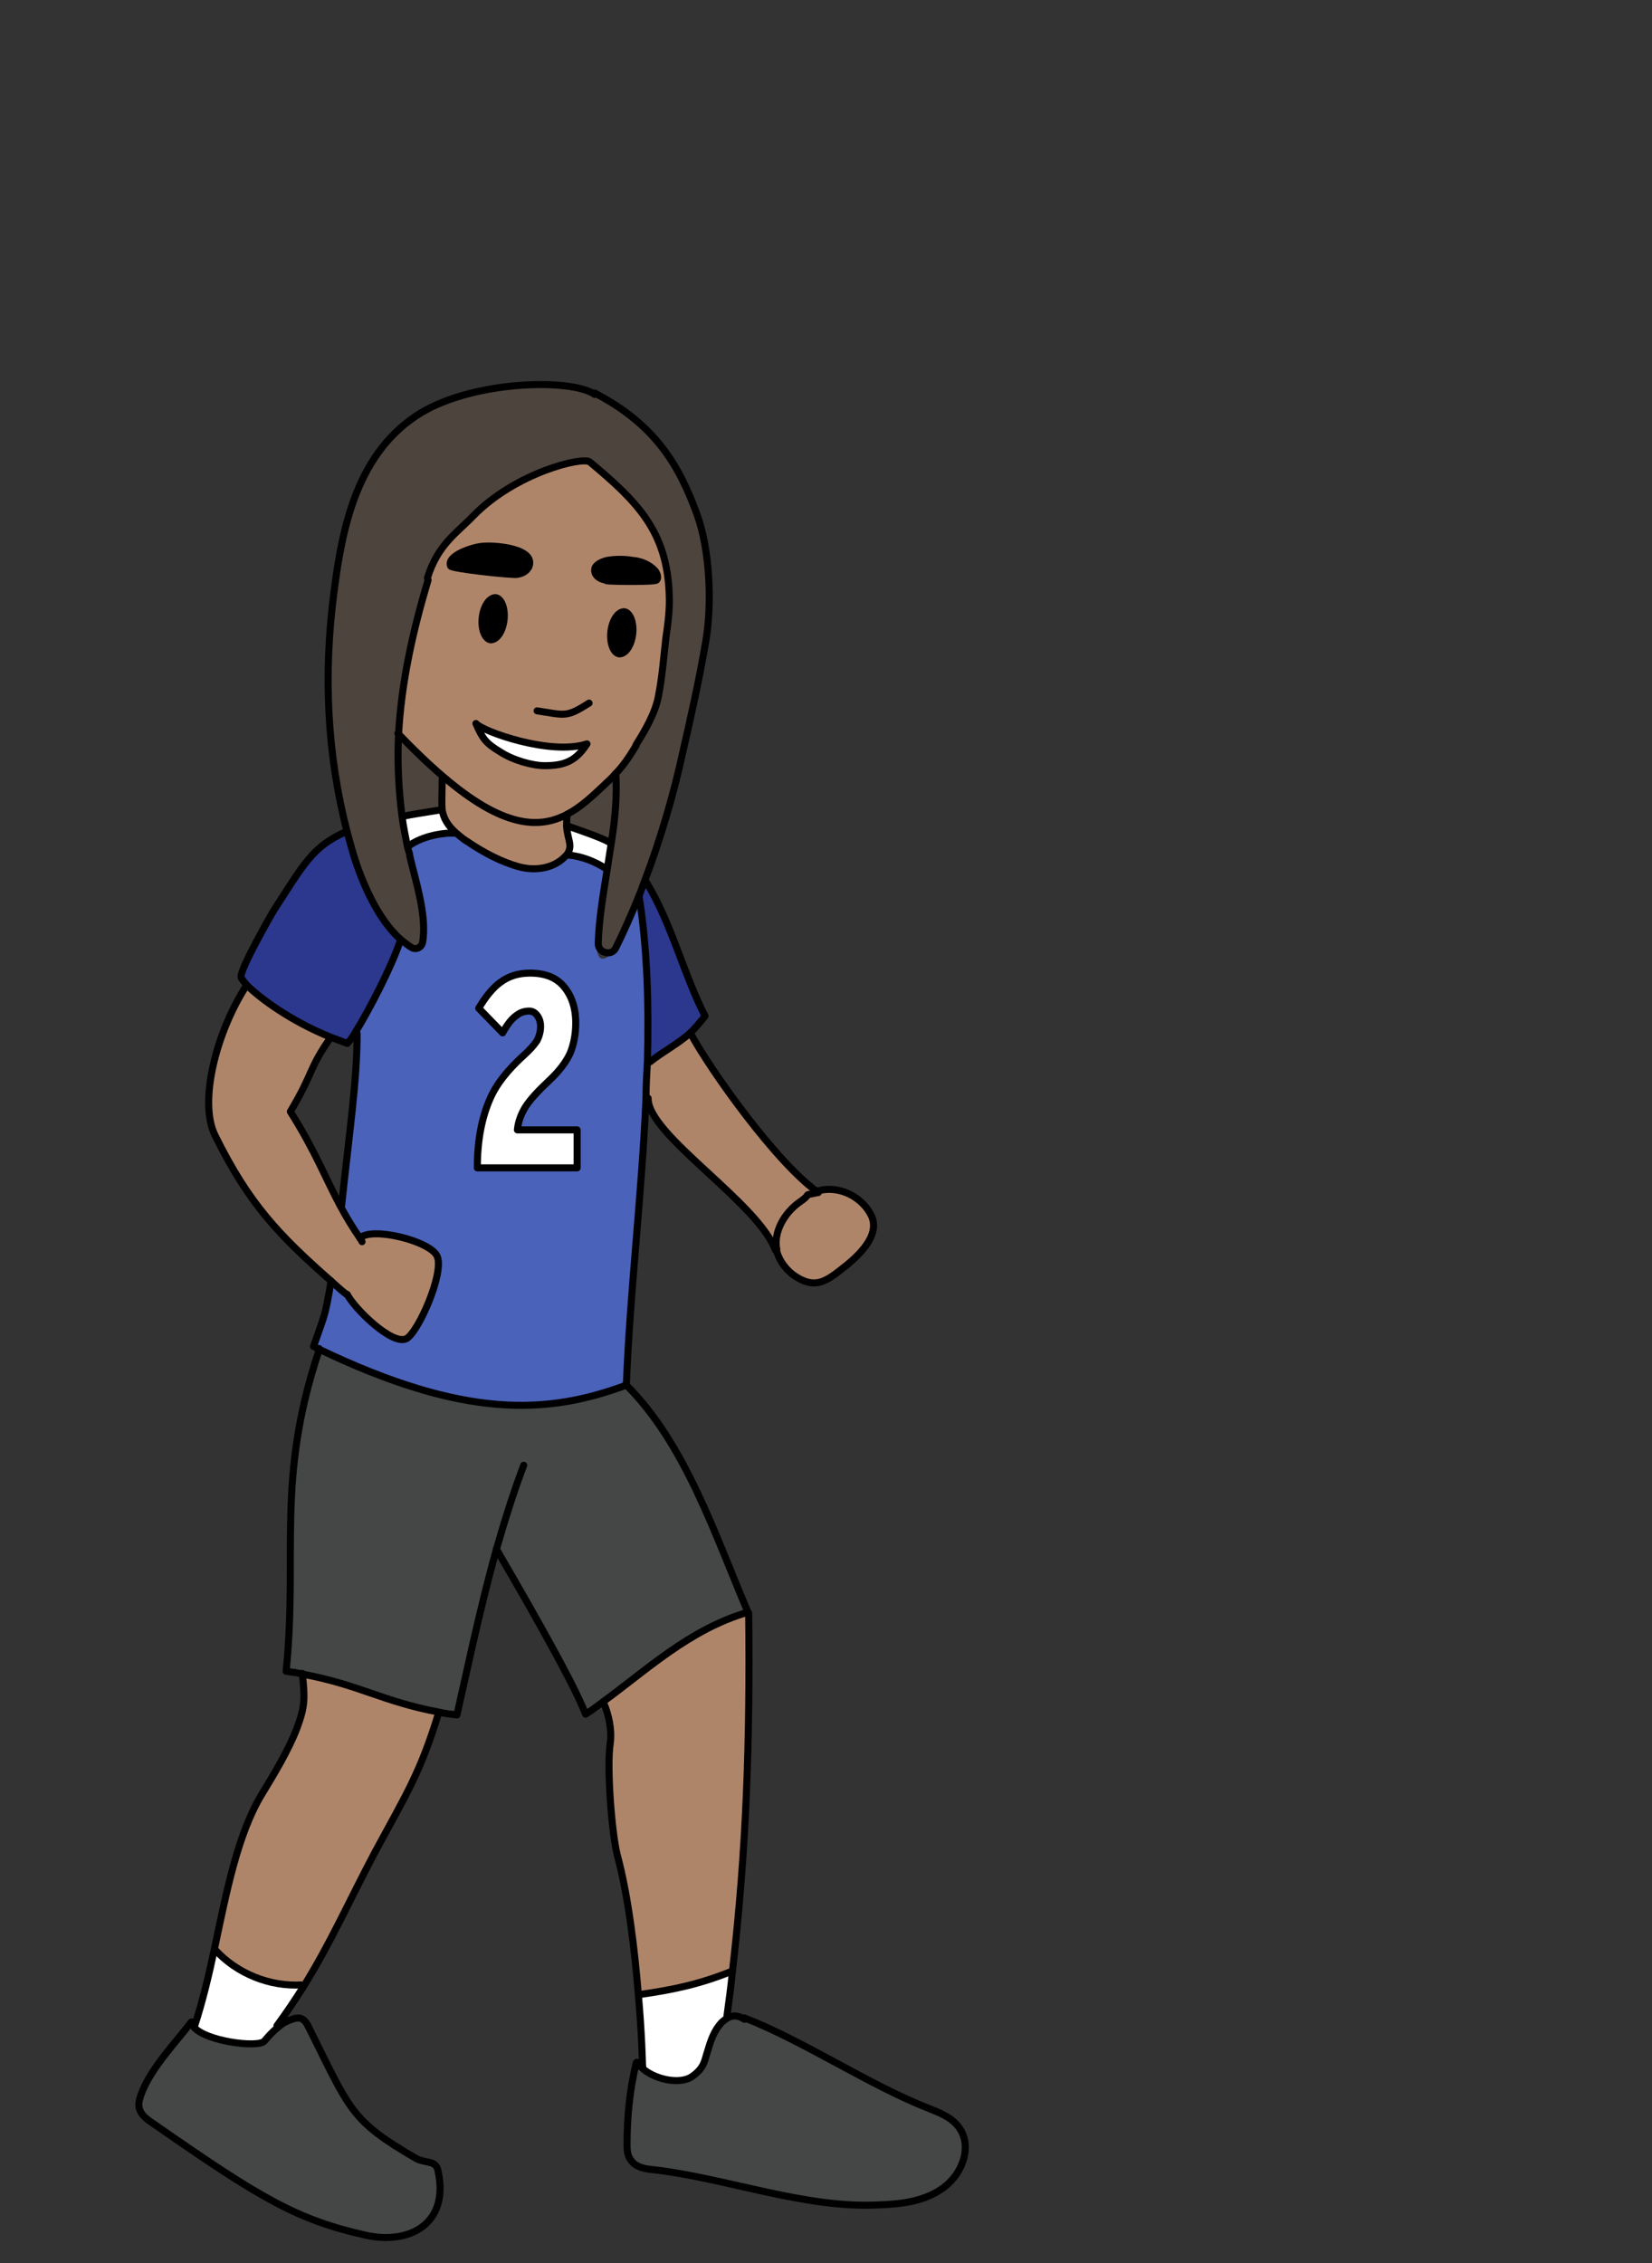 <?xml version="1.0" encoding="UTF-8"?><svg id="latinAmerica" xmlns="http://www.w3.org/2000/svg" width="235" height="321.9" viewBox="0 0 235 321.9"><rect x="0" y="0" width="235" height="321.9" fill="#333333" stroke="none"/><defs><style>.cls-1{stroke-linecap:round;stroke-linejoin:round;}.cls-1,.cls-2{fill:none;stroke:#000;}.cls-2{stroke-miterlimit:10;}.cls-3,.cls-4,.cls-5,.cls-6,.cls-7,.cls-8,.cls-9{stroke-width:0px;}.cls-4{fill:#4d443e;}.cls-5{fill:#4a62ba;}.cls-6{fill:#2b388d;}.cls-7{fill:#444746;}.cls-8{fill:#af856a;}.cls-9{fill:#fff;}</style></defs><path class="cls-3" d="M88.7,87c.9,0,1.4,1.5,1.2,3.2-.2,1.7-1,2.9-1.9,2.8-.9,0-1.4-1.5-1.2-3.2.2-1.7,1-2.9,1.9-2.8Z"/><path class="cls-8" d="M51.1,176.1h0c1.6-1.8,10.1.4,11,2.6,1,2.4-2.7,10.8-4.4,11.7-2,1-7.4-4.3-8.4-6.3-.8-.7-1.5-1.3-2.2-1.9-7.5-6.6-11.7-11-16.5-20.7-2.4-4.8.2-14.7,4.5-21.4h0c1.7,1.8,6.2,5,11.9,7.4h0c-3.2,4.7-2.3,4.9-5.7,10.6,3.6,5.7,5,9.5,7.1,13.4h0c.8,1.5,1.7,3,2.8,4.6Z"/><path class="cls-8" d="M74,123.2c-2.6-.7-5.2-2.1-7.4-3.6-.7-.5-1.2-.9-1.7-1.3-1.1-1-1.6-2-1.9-3.2-.2-1.2-.2-2.5,0-4.4l.2-.3c8.3,7.1,13.4,7.5,17.6,5.3h0c-.1.6-.1,1.2-.1,1.7.1,1.8,1,2.8,0,4.1,0,0,0,.1-.2.2-1.6,1.7-4.3,2.1-6.5,1.5Z"/><path class="cls-6" d="M100.2,144.5c-.7.9-1.4,1.7-2.1,2.4-1.8,1.6-3.8,2.6-5.7,4.1h-.4c.2-8,0-16-1.2-23.5h0c.3-.7.6-1.4.8-2.1h.2c3.6,5.9,5.5,13.7,8.4,19.2Z"/><path class="cls-4" d="M57.1,116.1c-.5-3.9-.7-7.9-.5-11.8,2.4,2.5,4.5,4.5,6.5,6.2l-.2.3c0,1.8-.1,3.2,0,4.4h-.4c-3.2.6-3.8.6-5.3.9h-.1Z"/><path class="cls-3" d="M86.4,79.7c1.2-.2,2.4-.2,3.6,0,1.2.1,2.4.6,3.2,1.5.3.4.5,1,.2,1.3s-6.7.2-7.1.1c-1-.1-1.7-.8-1.6-1.5,0-.6.9-1.1,1.8-1.3Z"/><path class="cls-4" d="M87.5,110.2c.2,3.1-.2,6.4-.6,9.6h-.1c-1.3-.7-4.2-1.7-5.9-2.3h-.2c0-.5,0-1,.1-1.7h0c1.8-1,3.5-2.5,5.2-4.1.6-.6,1.1-1,1.6-1.6h0Z"/><path class="cls-9" d="M90.8,283.6c5-.7,8.7-1.5,13.2-3.3h.2c-.2,2.2-.5,4.3-.8,6.5v.2c-.2.2-.5.4-.8.7-1,1.1-1.4,2.5-1.9,3.9-.4,1.4-1,2.8-2.2,3.7-1.8,1.3-5.6.4-7.3-1.3l.2-.2h0c0-.3-.2-4.6-.6-10.2Z"/><path class="cls-9" d="M57.3,116.1c1.5-.3,2.2-.4,5.3-.9h.4c.2,1.1.8,2.1,1.9,3.1h-.1c-2.2.1-5.1.8-6.8,2.2h0c-.3-1.5-.6-2.9-.8-4.4h.1Z"/><path class="cls-9" d="M30.6,277.3c3.1,3.4,7.8,5.3,12.4,5l.3.2c-1.2,1.9-2.4,3.7-3.8,5.6l.2.2c-.7.6-1.3,1.3-2,2-.9,1-8.6,0-10.1-2.1h0c1.1-3.4,2-7.1,2.8-10.9h.1Z"/><path class="cls-9" d="M68,143.4c1-1.7,2.1-3,3.1-3.7,1.2-.9,2.6-1.3,4.2-1.3,2.1,0,3.7.6,4.8,1.9,1.1,1.3,1.7,3,1.7,5.2,0,1.6-.3,3.1-.8,4.3-.6,1.3-1.6,2.6-3,3.9-1.6,1.5-2.7,2.7-3.4,3.8-.6,1-1,2.1-1.1,3.2h8.5s0,5.4,0,5.4h-14c0-4.1.7-7.3,1.8-9.8.9-2.1,2.5-4.1,4.8-6.2.9-.8,1.5-1.5,1.9-2.1.3-.6.5-1.3.5-2,0-.7-.2-1.2-.5-1.6-.3-.4-.7-.6-1.1-.6-.7,0-1.3.2-1.8.6-.6.4-1.3,1.2-2,2.5l-3.4-3.5Z"/><path class="cls-7" d="M83.4,243.9c-1.9-4.9-10.2-19.2-12.7-23.5-2.5,9-4.5,18.2-5.6,23.5-.9-.1-1.8-.3-2.6-.4-8-1.5-11.2-3.9-19.4-5.4-.7-.1-1.5-.3-2.3-.4,1.7-16.7-1.5-27.2,4.6-45.7,20.7,9.9,32.4,9.3,43.7,5.1,8.5,8.4,12.7,21.4,17.4,32.4-8.2,2.3-14.5,8.3-20.7,12.8-.8.6-1.6,1.1-2.4,1.7Z"/><path class="cls-8" d="M110.5,177.7c-.5-2.6,1-5.2,3.2-6.7,2.2-1.6,0-.8,2.7-1.4,3-.9,6.4.8,7.7,3.6,1.3,2.8-1.9,5.7-4.4,7.6-2.5,1.9-4,2.6-6.5.9-1.2-.8-2.2-2.1-2.6-3.5,0-.1,0-.2,0-.3Z"/><path class="cls-9" d="M67.7,102.9c.9,1.2,10.6,4.6,15.8,2.9-1.5,2.2-3,3-6,3.1-1.8,0-4.6-.8-6.4-2-2-1.2-2.4-1.9-3.4-4Z"/><path class="cls-4" d="M67.5,73.4c-2.4,2.5-5.1,4.1-6.6,8.9h0c-2.2,7.3-3.8,14.6-4.2,21.9-.2,3.9,0,7.9.5,11.8.2,1.5.5,2.9.8,4.4,0,.4.2.8.3,1.2.8,3.5,2.5,8.6,1.8,12.3-.1.7-.9,1-1.5.7-.5-.3-1-.6-1.5-1.1-3.4-2.8-5.6-8.2-6.8-12.1-.3-1.1-.6-2.2-.9-3.2-2.9-11.2-3.4-22.6-1.9-34.1,1.3-9.5,3.4-20.1,12.4-25.6,7.6-4.6,21.3-4.9,24.7-2.6h0c8.6,4.3,12,10,14.6,17.3,1.8,5.1,2.1,12.6,1.2,17.9-.9,5.3-2.1,10.7-3.3,15.9-1.3,6-3.2,12.4-5.4,18.2-.3.7-.5,1.4-.8,2.1-1.1,2.7-2.2,5.2-3.3,7.4-.6,1.3-2.6.7-2.5-.7.1-3.3.7-6.9,1.3-10.6.2-1.3.4-2.6.6-3.9.5-3.2.8-6.4.6-9.6h0c.8-.9,1.7-2,3-4.1h0c1.2-2,2.8-4.7,3.2-7.2.5-2.6.7-5.2,1-7.9.3-2.1.6-4.2.5-6.3-.3-9.1-4.6-13.3-11.3-18.9-1-.8-10.5,1.5-16.5,7.6Z"/><path class="cls-3" d="M64.1,80.4c-.6-1.5,3.2-2.7,4.5-2.8,1.8-.2,7.8.3,6.6,3-.2.6-.9,1-1.7,1.1s-9.3-.8-9.4-1.2Z"/><path class="cls-8" d="M104,280.3c-4.5,1.9-8.2,2.6-13.2,3.3-.5-6.1-1.4-13.9-3-19.8-.8-3.1-1.5-12.6-1-15.8.4-2.7-.8-5.5-.8-5.5l-.2-.3c6.2-4.5,12.4-10.4,20.7-12.8.2,18.1-.3,33.5-2.3,50.9h-.2Z"/><path class="cls-3" d="M70.5,85c.9,0,1.4,1.5,1.2,3.2-.2,1.7-1,2.9-1.9,2.8-.9,0-1.4-1.5-1.2-3.2.2-1.7,1-2.9,1.9-2.8Z"/><path class="cls-5" d="M69.8,156.3c-1.1,2.5-1.7,5.7-1.8,9.8h14s0-5.4,0-5.4h-8.5c.2-1.2.5-2.3,1.1-3.2.7-1.1,1.8-2.4,3.4-3.8,1.4-1.3,2.5-2.6,3-3.9.5-1.2.8-2.6.8-4.3,0-2.2-.6-3.9-1.7-5.2-1.1-1.3-2.7-1.9-4.8-1.9-1.7,0-3.1.4-4.2,1.3-1,.8-2.1,2-3.1,3.7l3.4,3.5c.8-1.2,1.4-2,2-2.5.5-.4,1.1-.6,1.8-.6.5,0,.8.2,1.1.6.3.4.5,1,.5,1.6,0,.8-.2,1.4-.5,2-.3.6-1,1.3-1.9,2.1-2.2,2-3.8,4.1-4.8,6.2ZM89,197c-11.3,4.2-23,4.8-43.7-5.1-.3-.1-.5-.2-.8-.4,1.7-5,1.6-4.2,2.5-9.3h0c.7.5,1.4,1.2,2.2,1.9,1,2,6.5,7.3,8.4,6.3,1.7-.8,5.4-9.3,4.4-11.7-.9-2.2-9.3-4.3-11-2.6h0c-1.1-1.6-2-3.1-2.8-4.5h.2c1.1-10.6,2.1-17.8,2.2-24.5l-.3-.2c2-3.1,5.2-9.4,6.4-13v-.2c.6.4,1.1.8,1.7,1.1.6.3,1.3,0,1.5-.7.7-3.7-1-8.9-1.8-12.3,0-.4-.2-.8-.3-1.2h0c1.7-1.4,4.7-2.1,6.8-2h.1c.5.3,1,.7,1.7,1.2,2.2,1.5,4.8,2.9,7.4,3.6,2.3.6,4.9.2,6.5-1.5,0,0,.1-.1.2-.2h.2c2,.2,3.8.9,5.5,2-.6,3.7-1.2,7.3-1.3,10.6s1.9,1.9,2.5.7c1.1-2.2,2.3-4.8,3.3-7.4h0c1.1,7.6,1.4,15.5,1.2,23.5,0,1.7-.1,3.4-.2,5.2-.6,13.8-2.3,27.8-2.8,40.9Z"/><path class="cls-8" d="M110.3,177.8c-2.5-6.8-18.3-16.4-18.1-21.6h-.3c0-1.7.1-3.5.2-5.2h.4c1.9-1.5,3.8-2.5,5.7-4.1h0c2.7,5.2,12.3,18.7,18.2,22.7-2.7.6-.5-.1-2.7,1.4-2.1,1.5-3.7,4.2-3.2,6.7h-.1Z"/><path class="cls-9" d="M80.6,121.5c1-1.3.1-2.2,0-4.1h.2c1.7.6,4.7,1.6,5.9,2.2h.1c-.2,1.3-.4,2.6-.6,3.9-1.6-1.1-3.5-1.8-5.5-2h-.2Z"/><path class="cls-7" d="M27.2,287.6h.1c0,.2.1.4.2.6,1.5,2.1,9.2,3.1,10.1,2.1.6-.7,1.2-1.4,2-2,.4-.4.9-.7,1.4-.9,1.4-.6,2.1-.6,2.8.7h0c6.1,12.1,6,13.4,15.4,18.9,1.3.8,2.8.2,3.1,1.7,1.7,7.6-4.1,10.7-10.3,9.2-9.8-2.2-15-5.4-29.8-15.6-1-.7-2.1-1.4-2.4-2.5-.2-.8.1-1.7.5-2.5,1.5-3.5,4.7-6.6,6.9-9.7Z"/><path class="cls-8" d="M83.5,105.8c-5.2,1.7-14.9-1.8-15.8-2.9.9,2.1,1.4,2.8,3.4,4,1.8,1.2,4.6,2,6.4,2,3,0,4.5-.8,6-3.1ZM88.1,93c.9,0,1.7-1.2,1.9-2.8.2-1.7-.4-3.1-1.2-3.2-.9,0-1.7,1.2-1.9,2.8-.2,1.7.4,3.1,1.2,3.2ZM93.3,82.3c.4-.3.2-.9-.2-1.3-.8-.9-2-1.4-3.2-1.5-1.2-.1-2.4-.1-3.6,0-.9.2-1.7.7-1.8,1.3,0,.6.6,1.4,1.6,1.5.4,0,6.9,0,7.1-.1ZM73.6,81.7c.7,0,1.4-.5,1.7-1.1,1.1-2.7-4.8-3.2-6.6-3-1.2.1-5.1,1.3-4.5,2.8.2.4,8.7,1.3,9.4,1.2ZM60.9,82.3c1.5-4.8,4.2-6.5,6.6-8.9,6-6.1,15.5-8.4,16.5-7.6,6.6,5.6,11,9.8,11.3,18.9,0,2.1-.2,4.2-.5,6.3-.3,2.6-.6,5.3-1,7.9-.4,2.5-2,5.1-3.2,7.1h0c-1.3,2.2-2.2,3.4-3,4.2-.5.6-1,1-1.6,1.6-1.7,1.6-3.3,3.1-5.2,4.1-4.1,2.2-9.3,1.8-17.6-5.3-2-1.7-4.1-3.7-6.5-6.2.4-7.3,2-14.6,4.2-21.9h0ZM71.7,88.1c.2-1.7-.4-3.1-1.2-3.2-.9,0-1.7,1.2-1.9,2.8-.2,1.7.4,3.1,1.2,3.2.9,0,1.7-1.2,1.9-2.8Z"/><path class="cls-6" d="M47,147.5c-5.7-2.3-10.1-5.6-11.9-7.4-.4-.5-.7-.8-.8-1.1-.3-.9,4.2-8.8,4.7-9.6,4.1-6.3,5.4-9,10.2-11.1.3,1.1.6,2.2.9,3.2,1.2,3.9,3.5,9.3,6.8,12.1v.2c-1.4,3.6-4.5,9.8-6.5,13-.4.7-.8,1.2-1.1,1.5-.8-.3-1.6-.6-2.4-.9Z"/><path class="cls-8" d="M43,238c8.1,1.5,11.4,3.9,19.4,5.4h0c-2.6,8.6-4.5,11.5-9.1,20-3.6,6.8-6.3,12.9-10.1,19l-.3-.2c-4.6.3-9.3-1.6-12.4-5h-.1c1.7-8.1,3.3-16.5,6.8-22.1,1.8-2.8,3.7-6.1,4.9-9.2,1.2-3.2,1.2-4.3.8-7.9Z"/><path class="cls-7" d="M124.7,313.7c-10.3.5-21.4-3.8-31.7-5-1.2-.1-2.6-.4-3.3-1.3-.5-.7-.6-1.6-.6-2.5,0-3.8.4-7.7,1.3-11.4h.1c.2.2.3.4.6.6,1.7,1.7,5.5,2.6,7.3,1.3s1.7-2.3,2.2-3.7c.4-1.4.9-2.8,1.9-3.9.3-.3.6-.5.9-.7.7-.4,1.5-.4,2.4.2h.1c8.5,3.3,17.8,9.6,26.3,12.9,1.5.6,3,1.2,4,2.4,2.2,2.5.9,6.7-1.8,8.7s-6.3,2.4-9.6,2.6Z"/><path class="cls-1" d="M62.9,110.8c0,1.8-.1,3.2,0,4.4.2,1.2.8,2.2,1.9,3.2.5.4,1,.9,1.7,1.3,2.2,1.5,4.8,2.9,7.4,3.6,2.3.6,4.9.2,6.5-1.5,0,0,.1-.1.2-.2,1-1.3.1-2.2,0-4.1,0-.5,0-1.1.1-1.7"/><path class="cls-1" d="M56.9,133.9c-1.2,3.6-4.4,9.8-6.4,13-.4.7-.8,1.2-1.1,1.5-.8-.3-1.6-.6-2.4-.9-5.7-2.3-10.1-5.6-11.9-7.4-.4-.5-.7-.8-.8-1.1-.3-.9,4.2-8.8,4.7-9.6,4.1-6.3,5.4-9,10.2-11.1h0"/><path class="cls-1" d="M47.1,182.2c-.9,5.2-.8,4.4-2.5,9.3.3.1.5.3.8.4,20.7,9.9,32.4,9.3,43.7,5.1.5-13.1,2.2-27.1,2.8-40.9,0-1.7.1-3.5.2-5.2.2-8,0-15.9-1.2-23.5"/><path class="cls-1" d="M50.8,147c0,6.7-1.1,14-2.2,24.4"/><path class="cls-1" d="M35.1,140.1c-4.3,6.6-6.9,16.6-4.5,21.4,4.8,9.7,9,14.1,16.5,20.7.7.6,1.4,1.3,2.2,1.9"/><path class="cls-1" d="M47,147.6c-3.2,4.6-2.3,4.8-5.7,10.5,3.6,5.7,5,9.5,7.1,13.4h0c.8,1.5,1.7,3,2.8,4.6.1.1.2.3.3.5"/><path class="cls-1" d="M91.9,125.4c3.6,5.8,5.5,13.6,8.4,19.1-.7.9-1.4,1.7-2.1,2.4-1.8,1.6-3.8,2.6-5.7,4.1"/><path class="cls-1" d="M80.8,117.5c1.7.6,4.7,1.6,5.9,2.3"/><path class="cls-1" d="M51.2,176.1c1.6-1.7,10.1.4,11,2.6,1,2.4-2.7,10.8-4.4,11.7-2,1-7.4-4.3-8.4-6.3"/><path class="cls-1" d="M92.2,156.2c-.1,5.2,15.6,14.8,18.1,21.6"/><path class="cls-1" d="M98.2,146.9c2.7,5.1,12.3,18.6,18.2,22.7"/><path class="cls-1" d="M116.4,169.6c-2.7.6-.5-.1-2.7,1.4-2.1,1.5-3.7,4.2-3.2,6.7,0,.1,0,.2,0,.3.4,1.4,1.4,2.7,2.6,3.5,2.6,1.7,4.1,1,6.5-.9,2.5-1.9,5.6-4.8,4.4-7.6-1.3-2.8-4.7-4.5-7.7-3.6"/><path class="cls-1" d="M45.4,191.8v.2c-6.2,18.5-3,29-4.7,45.7.8.1,1.6.2,2.3.4,8.1,1.5,11.4,3.9,19.4,5.4.8.2,1.7.3,2.6.4,1.2-5.2,3.1-14.5,5.6-23.5,1.2-4.2,2.5-8.3,3.9-12"/><path class="cls-1" d="M62.4,243.6c-2.6,8.5-4.5,11.4-9.1,19.9-3.6,6.8-6.3,12.9-10.1,19-1.2,1.9-2.4,3.7-3.8,5.6,0,0,0,0,0,0"/><path class="cls-1" d="M43,238c.4,3.6.4,4.7-.8,7.9-1.2,3.1-3.2,6.4-4.9,9.2-3.5,5.7-5.1,14.1-6.8,22.1-.8,3.8-1.7,7.5-2.8,10.9"/><path class="cls-1" d="M70.6,220.3s0,0,0,0c2.5,4.3,10.8,18.5,12.7,23.5.8-.5,1.6-1.1,2.4-1.7,6.2-4.5,12.4-10.4,20.7-12.8-4.7-11-8.9-24-17.4-32.4"/><path class="cls-1" d="M91.4,293.9h0"/><path class="cls-1" d="M86,242.5s1.2,2.8.8,5.5c-.5,3.2.2,12.6,1,15.8,1.6,5.9,2.5,13.7,3,19.8.5,5.6.6,9.9.6,10.2"/><path class="cls-1" d="M106.5,229.4c.2,18.1-.3,33.5-2.3,50.9-.2,2.1-.5,4.3-.8,6.5"/><path class="cls-1" d="M57.3,116.1c1.5-.3,2.2-.4,5.3-.9"/><path class="cls-1" d="M90.5,106c-1.3,2.2-2.2,3.3-3,4.1-.5.6-1,1-1.6,1.6-1.7,1.6-3.3,3.1-5.2,4.1-4.1,2.2-9.3,1.8-17.6-5.3-2-1.7-4.1-3.7-6.5-6.2h0"/><path class="cls-1" d="M68.6,87.8c-.2,1.7.4,3.1,1.2,3.2.9,0,1.7-1.2,1.9-2.8.2-1.7-.4-3.1-1.2-3.2-.9,0-1.7,1.2-1.9,2.8Z"/><path class="cls-1" d="M83.8,100c-3.3,2.1-3.4,1.7-7.4,1.1"/><path class="cls-1" d="M83.5,105.8c-5.2,1.7-14.9-1.8-15.8-2.9.9,2.1,1.4,2.8,3.4,4,1.8,1.2,4.6,2,6.4,2,3,0,4.5-.8,6-3.1Z"/><path class="cls-1" d="M90.5,105.9c1.2-1.9,2.8-4.6,3.2-7.1.5-2.6.7-5.2,1-7.9.3-2.1.6-4.2.5-6.3-.3-9.1-4.6-13.3-11.3-18.9-1-.8-10.5,1.5-16.5,7.6-2.4,2.5-5.1,4.1-6.6,8.9"/><path class="cls-1" d="M84.6,55.9c8.6,4.5,12,10.2,14.6,17.4,1.8,5.1,2.1,12.6,1.2,17.9-.9,5.3-2.1,10.7-3.3,15.9-1.3,6-3.2,12.4-5.4,18.2-.3.7-.5,1.4-.8,2.1-1.1,2.7-2.2,5.2-3.3,7.4-.6,1.3-2.6.7-2.5-.7.1-3.3.7-6.9,1.3-10.6.2-1.3.4-2.6.6-3.9.5-3.2.8-6.4.6-9.6"/><path class="cls-1" d="M84.6,56.1s0,0,0,0c-3.3-2.3-17-2-24.7,2.6-9,5.5-11.2,16-12.4,25.6-1.5,11.5-1,22.9,1.9,34.1.3,1.1.6,2.2.9,3.2,1.2,3.9,3.5,9.3,6.8,12.1.5.4,1,.8,1.5,1.1.6.3,1.3,0,1.5-.7.7-3.7-1-8.9-1.8-12.3,0-.4-.2-.8-.3-1.2-.3-1.5-.6-2.9-.8-4.4-.5-3.9-.7-7.9-.5-11.8.4-7.3,2-14.6,4.2-21.9"/><path class="cls-1" d="M75.2,80.6c-.2.6-.9,1-1.7,1.1s-9.3-.8-9.4-1.2c-.6-1.5,3.2-2.7,4.5-2.8,1.8-.2,7.8.3,6.6,3Z"/><path class="cls-1" d="M86.2,82.5c-1-.1-1.7-.8-1.6-1.5,0-.6.9-1.1,1.8-1.3,1.2-.2,2.4-.2,3.6,0,1.2.1,2.4.6,3.2,1.5.3.4.5,1,.2,1.3s-6.7.2-7.1.1Z"/><path class="cls-1" d="M86.9,89.8c-.2,1.7.4,3.1,1.2,3.2.9,0,1.7-1.2,1.9-2.8.2-1.7-.4-3.1-1.2-3.2-.9,0-1.7,1.2-1.9,2.8Z"/><path class="cls-2" d="M57.9,120.5c1.7-1.4,4.7-2.1,6.8-2"/><path class="cls-2" d="M80.8,121.6c2,.2,3.8.9,5.5,2,0,0,0,0,0,0"/><path class="cls-1" d="M81.9,166.1h-14c0-4.1.7-7.3,1.8-9.8.9-2.1,2.5-4.1,4.8-6.2.9-.8,1.5-1.5,1.9-2.1.3-.6.5-1.3.5-2,0-.7-.2-1.2-.5-1.6-.3-.4-.7-.6-1.1-.6-.7,0-1.3.2-1.8.6-.6.4-1.3,1.2-2,2.5l-3.4-3.5c1-1.7,2.1-3,3.1-3.7,1.2-.9,2.6-1.3,4.2-1.3,2.1,0,3.7.6,4.8,1.9,1.1,1.3,1.7,3,1.7,5.2,0,1.6-.3,3.1-.8,4.3-.6,1.3-1.6,2.6-3,3.9-1.6,1.5-2.7,2.7-3.4,3.8-.6,1-1,2.1-1.1,3.2h8.5s0,5.4,0,5.4Z"/><path class="cls-1" d="M90.6,293.3s0,0,0,0c.2.3.3.5.6.7,1.7,1.7,5.5,2.6,7.3,1.3s1.7-2.3,2.2-3.7c.4-1.4.9-2.8,1.9-3.9.3-.3.6-.5.9-.7.7-.4,1.5-.4,2.4.2"/><path class="cls-1" d="M90.5,293.4c-.9,3.7-1.3,7.6-1.3,11.4,0,.9,0,1.8.6,2.5.7,1,2.1,1.2,3.3,1.3,10.2,1.2,21.4,5.5,31.7,5,3.4-.1,6.9-.5,9.6-2.6s4-6.1,1.8-8.7c-1-1.2-2.5-1.8-4-2.4-8.5-3.3-17.8-9.6-26.3-12.9"/><path class="cls-1" d="M27.3,287.6c0,.2.1.4.2.6,1.5,2.1,9.2,3.1,10.1,2.1.6-.7,1.2-1.4,2-2,.4-.4.9-.7,1.4-.9,1.4-.6,2.1-.6,2.8.7,0,0,0,0,0,0"/><path class="cls-1" d="M27.2,287.6c-2.3,3-5.4,6.2-6.9,9.7-.3.8-.7,1.7-.5,2.5.3,1.2,1.4,1.8,2.4,2.5,14.8,10.3,20,13.4,29.8,15.6,6.2,1.4,12-1.6,10.3-9.2-.3-1.5-1.8-1-3.1-1.7-9.4-5.5-9.3-6.7-15.4-18.9"/><path class="cls-2" d="M30.6,277.3c3.1,3.4,7.8,5.3,12.4,5"/><path class="cls-2" d="M90.5,283.7c0,0,.2,0,.3,0,5-.7,8.7-1.5,13.2-3.3"/></svg>
